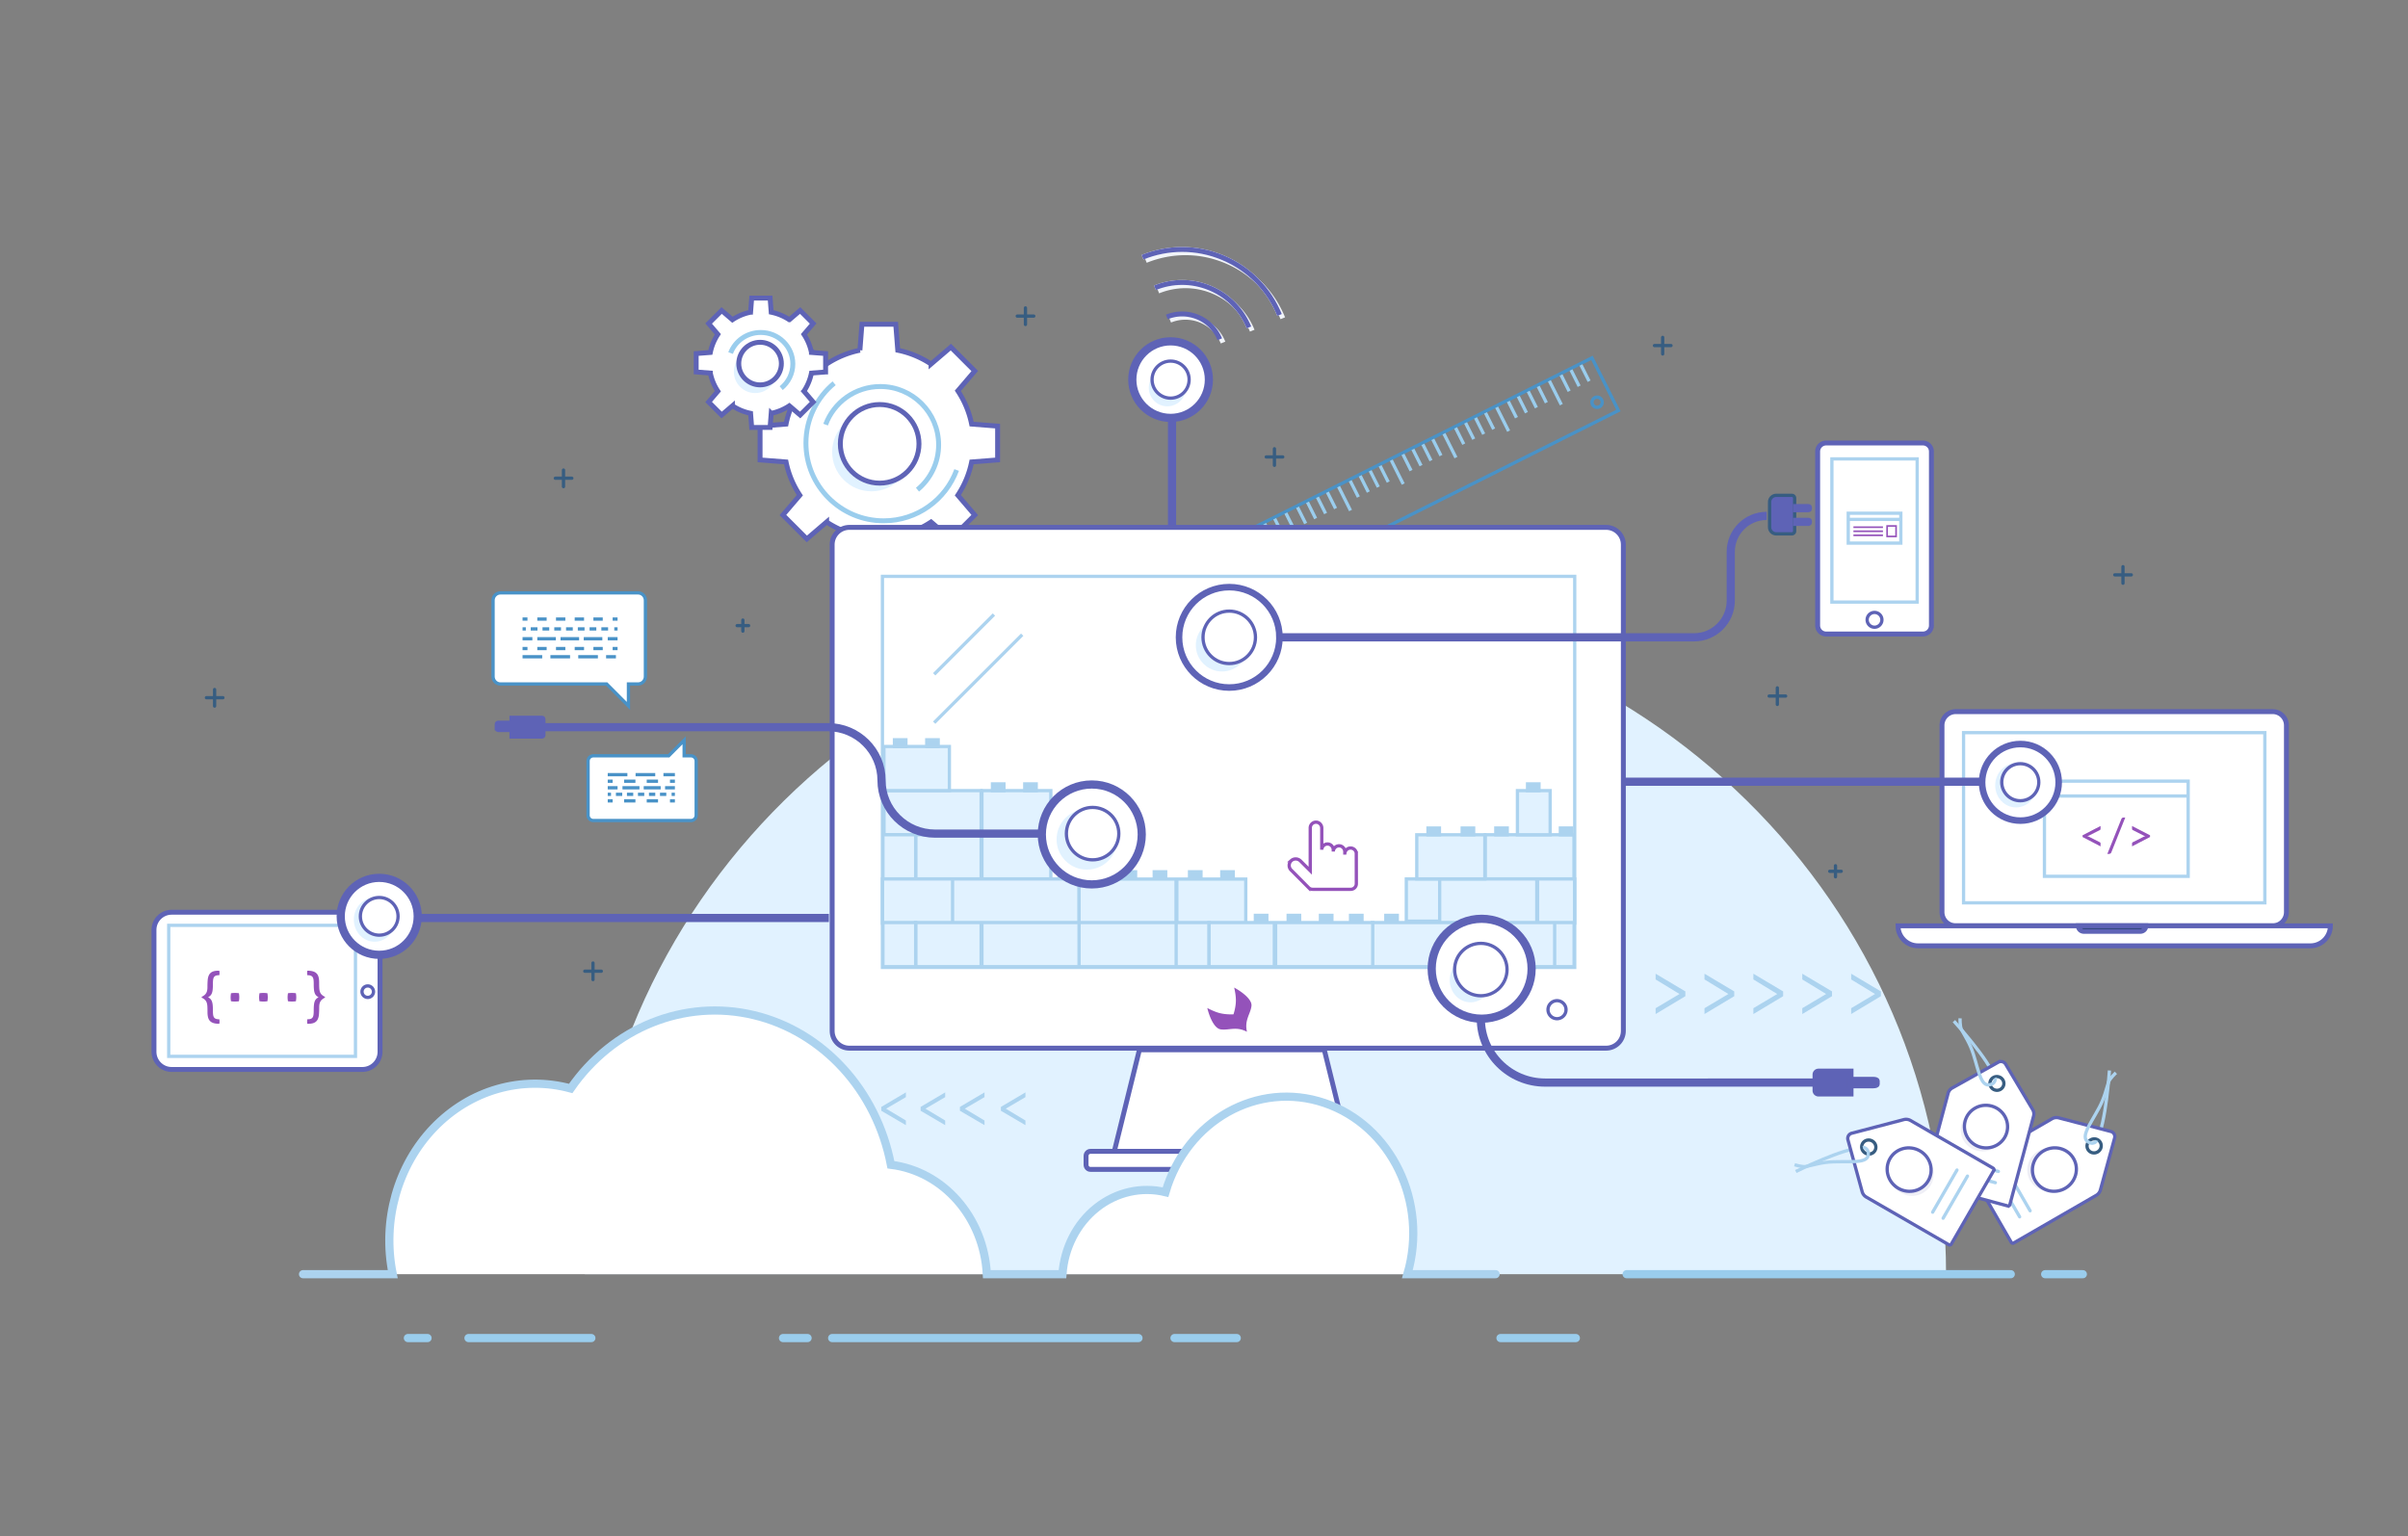 <svg width="1470" height="938" xmlns="http://www.w3.org/2000/svg">
  <rect width="100%" height="100%" fill="#808080" stroke="none"/>
  <g fill="none" fill-rule="evenodd">
    <path d="M357 778c0-225.884 186.026-409 415.5-409S1188 552.116 1188 778H357z" fill="#E1F2FF" fill-rule="nonzero"/>
    <g stroke-width="2">
      <path stroke="#4992C7" d="M987.985 250.674L696.69 396.936l-16.154-32.173 291.296-146.261z"/>
      <path stroke="#9ACDED" d="M688.463 361.782l7.301 14.54M695.578 358.21l4.971 9.899M701.662 355.155l4.971 9.899M707.746 352.101l4.97 9.899M713.83 349.046l4.97 9.899M720.635 345.629l7.301 14.539M727.75 342.056l4.971 9.899M733.834 339.001l4.971 9.899M739.918 335.946l4.971 9.899M746.002 332.892l4.971 9.899M752.808 329.475l7.3 14.539M759.923 325.902l4.97 9.899M766.006 322.848l4.971 9.898M772.09 319.793l4.971 9.898M778.174 316.738l4.971 9.898M784.98 313.32l7.301 14.54M792.095 309.748l4.971 9.899M798.179 306.693l4.971 9.899M804.263 303.639l4.97 9.899M810.347 300.584l4.97 9.899M817.152 297.167l7.3 14.539M824.267 293.595l4.971 9.898M830.351 290.54l4.971 9.898M836.435 287.484l4.971 9.899M842.519 284.43l4.971 9.899M849.324 281.013l7.3 14.54M856.44 277.44l4.97 9.899M862.523 274.386l4.97 9.899M868.606 271.331l4.971 9.899M874.69 268.276l4.971 9.899M881.496 264.859l7.301 14.539M888.611 261.286l4.971 9.899M894.695 258.231l4.971 9.899M900.779 255.177l4.97 9.899M906.863 252.122l4.97 9.899M913.669 248.705l7.3 14.539M920.783 245.133l4.971 9.899M926.867 242.078l4.971 9.898M932.951 239.023l4.971 9.898M939.035 235.969l4.971 9.898M945.841 232.551l7.3 14.54M952.956 228.979l4.97 9.899M959.04 225.924l4.97 9.899M965.123 222.869l4.971 9.899"/>
      <path d="M977.752 244.191a3.116 3.116 0 11-5.57 2.795 3.116 3.116 0 015.57-2.795z" stroke="#4992C7"/>
    </g>
    <path d="M609 280.819V260.18l-15.851-1.237a57.493 57.493 0 00-8.426-20.324l10.338-12.089-14.593-14.593-12.089 10.34a57.463 57.463 0 00-20.323-8.426L546.82 198h-20.637l-1.237 15.852a57.46 57.46 0 00-20.324 8.426l-12.09-10.34-14.592 14.593 10.339 12.09a57.495 57.495 0 00-8.427 20.323L464 260.181v20.638l15.851 1.237a57.495 57.495 0 008.427 20.324l-10.34 12.089 14.594 14.593 12.089-10.34a57.46 57.46 0 0020.324 8.426L526.182 343h20.637l1.237-15.852a57.476 57.476 0 0020.324-8.426l12.088 10.34 14.593-14.593-10.338-12.09a57.493 57.493 0 008.426-20.323L609 280.819z" stroke="#5E63B6" stroke-width="3" fill="#FFF"/>
    <path d="M556 276c0 13.254-10.746 24-24 24s-24-10.746-24-24c0-13.255 10.746-24 24-24s24 10.745 24 24z" fill="#E1F2FF"/>
    <path d="M561 271c0 13.254-10.746 24-24 24s-24-10.746-24-24c0-13.255 10.746-24 24-24s24 10.745 24 24z" stroke="#5E63B6" stroke-width="3" fill="#FFF"/>
    <path d="M504 259.273C509.01 245.688 522.077 236 537.407 236 557.064 236 573 251.93 573 271.58c0 11.033-5.024 20.894-12.91 27.42" stroke="#9ACDED" stroke-width="3"/>
    <path d="M584 286.969C577.32 305.082 559.898 318 539.458 318 513.248 318 492 296.76 492 270.56c0-14.712 6.698-27.858 17.213-36.56" stroke="#9ACDED" stroke-width="3"/>
    <path d="M504 227.122v-11.244l-8.636-.674a31.32 31.32 0 00-4.591-11.074l5.632-6.585-7.95-7.95-6.586 5.632a31.289 31.289 0 00-11.073-4.59l-.674-8.637h-11.244l-.674 8.636a31.289 31.289 0 00-11.073 4.591l-6.586-5.632-7.95 7.95 5.632 6.585a31.32 31.32 0 00-4.59 11.074l-8.637.674v11.244l8.636.674a31.307 31.307 0 004.591 11.073l-5.632 6.586 7.95 7.95 6.586-5.632a31.307 31.307 0 0011.073 4.59l.674 8.637h11.244l.674-8.636a31.307 31.307 0 0011.073-4.591l6.586 5.632 7.95-7.95-5.632-6.586a31.307 31.307 0 004.59-11.073l8.637-.674z" fill="#FFF"/>
    <path d="M504 227.122v-11.244l-8.636-.674a31.32 31.32 0 00-4.591-11.074l5.632-6.585-7.95-7.95-6.586 5.632a31.289 31.289 0 00-11.073-4.59l-.674-8.637h-11.244l-.674 8.636a31.289 31.289 0 00-11.073 4.591l-6.586-5.632-7.95 7.95 5.632 6.585a31.32 31.32 0 00-4.59 11.074l-8.637.674v11.244l8.636.674a31.307 31.307 0 004.591 11.073l-5.632 6.586 7.95 7.95 6.586-5.632a31.307 31.307 0 0011.073 4.59l.674 8.637h11.244l.674-8.636a31.307 31.307 0 0011.073-4.591l6.586 5.632 7.95-7.95-5.632-6.586a31.307 31.307 0 004.59-11.073l8.637-.674z" stroke="#5E63B6" stroke-width="3"/>
    <path d="M474 227c0 7.18-5.82 13-13 13s-13-5.82-13-13 5.82-13 13-13 13 5.82 13 13z" fill="#E1F2FF"/>
    <path d="M477 222c0 7.18-5.82 13-13 13s-13-5.82-13-13 5.82-13 13-13 13 5.82 13 13z" stroke="#5E63B6" stroke-width="3" fill="#FFF"/>
    <path d="M446 215.56c2.76-7.332 9.956-12.56 18.398-12.56 10.826 0 19.602 8.596 19.602 19.202 0 5.955-2.766 11.276-7.11 14.798" stroke="#9ACDED" stroke-width="3"/>
    <g fill="#ACD3EF">
      <path d="M1028.858 608.257l-18.164 10.903v-3.57l14.57-8.668-14.57-8.888v-3.497l18.164 10.806zM1058.701 608.257l-18.163 10.903v-3.57l14.57-8.668-14.57-8.888v-3.497l18.163 10.806zM1088.545 608.257l-18.163 10.903v-3.57l14.569-8.668-14.57-8.888v-3.497l18.164 10.806zM1118.389 608.257l-18.164 10.903v-3.57l14.57-8.668-14.57-8.888v-3.497l18.164 10.806zM1148.231 608.257l-18.163 10.903v-3.57l14.57-8.668-14.57-8.888v-3.497l18.163 10.806z"/>
    </g>
    <g fill="#ACD3EF">
      <path d="M611 675.856L626 667v2.898l-12.032 7.042L626 684.16V687l-15-8.777zM586 675.856L601 667v2.898l-12.032 7.042L601 684.16V687l-15-8.777zM562 675.856L577 667v2.898l-12.032 7.042L577 684.16V687l-15-8.777zM538 675.856L553 667v2.898l-12.032 7.042L553 684.16V687l-15-8.777zM513 675.856L528 667v2.898l-12.032 7.042L528 684.16V687l-15-8.777z"/>
    </g>
    <path d="M980.455 640h-461.91C512.72 640 508 635.281 508 629.461V332.54c0-5.821 4.721-10.539 10.545-10.539h461.91c5.825 0 10.545 4.718 10.545 10.539V629.46c0 5.82-4.72 10.539-10.545 10.539" fill="#FFF"/>
    <path d="M783.102 194.321c-6.19-15.214-18.187-28.066-34.519-34.95-16.33-6.883-33.907-6.496-49.12-.305M764.444 201.914c-4.248-10.438-12.479-19.257-23.685-23.98-11.205-4.724-23.264-4.457-33.704-.209M746.628 209.165a24.726 24.726 0 00-13.34-13.506 24.718 24.718 0 00-18.981-.118" stroke="#F1F4F9" stroke-width="3"/>
    <path d="M697.463 157.066c15.214-6.19 32.79-6.579 49.12.305 16.333 6.884 28.328 19.736 34.52 34.95" stroke="#FFF" stroke-width="3"/>
    <path d="M781.102 192.321c-6.19-15.214-18.187-28.066-34.519-34.95-16.33-6.883-33.907-6.496-49.12-.305" stroke="#5E63B6" stroke-width="3"/>
    <path d="M705.056 175.725c10.439-4.248 22.499-4.514 33.704.209 11.206 4.724 19.437 13.542 23.685 23.98" stroke="#FFF" stroke-width="3"/>
    <path d="M762.444 199.914c-4.248-10.438-12.479-19.257-23.685-23.98-11.205-4.724-23.264-4.457-33.704-.209" stroke="#5E63B6" stroke-width="3"/>
    <path d="M715.5 256v66" stroke="#5E63B6" stroke-width="5"/>
    <path d="M744.628 207.165a24.726 24.726 0 00-13.34-13.506 24.718 24.718 0 00-18.981-.118" stroke="#5E63B6" stroke-width="3"/>
    <path d="M714.611 255.168c-12.912 0-23.378-10.467-23.378-23.378s10.466-23.378 23.378-23.378c12.911 0 23.378 10.467 23.378 23.378 0 12.91-10.467 23.378-23.378 23.378z" stroke="#5E63B6" stroke-width="5" fill="#FFF"/>
    <path d="M712.611 248.097c-6.245 0-11.308-5.062-11.308-11.308 0-6.245 5.063-11.307 11.308-11.307 6.244 0 11.308 5.062 11.308 11.307 0 6.246-5.064 11.308-11.308 11.308" fill="#E1F2FF"/>
    <path d="M714.611 243.097c-6.245 0-11.308-5.062-11.308-11.308 0-6.245 5.063-11.307 11.308-11.307 6.244 0 11.308 5.062 11.308 11.307 0 6.246-5.064 11.308-11.308 11.308" stroke="#5E63B6" stroke-width="2" fill="#FFF"/>
    <path d="M980.455 640h-461.91C512.72 640 508 635.281 508 629.461V332.54c0-5.821 4.721-10.539 10.545-10.539h461.91c5.825 0 10.545 4.718 10.545 10.539V629.46c0 5.82-4.72 10.539-10.545 10.539z" stroke="#5E63B6" stroke-width="3"/>
    <path fill="#FFF" d="M539 591h423V352H539z"/>
    <path d="M956 616.5a5.5 5.5 0 11-11 0 5.5 5.5 0 0111 0z" stroke="#5E63B6" stroke-width="2"/>
    <path stroke="#5E63B6" stroke-width="3" fill="#FFF" d="M824 704H680l15.568-63h112.865z"/>
    <path d="M834.336 714h-168.67c-1.473 0-2.666-1.25-2.666-2.794v-5.412c0-1.542 1.193-2.794 2.665-2.794h168.67c1.473 0 2.665 1.252 2.665 2.794v5.412c0 1.544-1.192 2.794-2.664 2.794z" stroke="#5E63B6" stroke-width="3" fill="#FFF"/>
    <g stroke-width="2">
      <path stroke="#ACD3EF" fill="#E1F2FF" d="M906.692 536.625h54.174v-26.939h-54.174zM539.655 509.686h59.283v-26.939h-59.283zM599.433 536.625h42.065v-26.939h-42.065z"/>
      <path stroke="#ACD3EF" fill="#ACD3EF" d="M952.546 509.686h6.994v-4.115h-6.994zM913.127 509.686h6.994v-4.115h-6.994z"/>
      <path stroke="#ACD3EF" fill="#E1F2FF" d="M599.433 509.686h42.065v-26.939h-42.065zM658.655 563.686h59.283v-26.939h-59.283zM718.433 563.686h42.065v-26.939h-42.065z"/>
      <path stroke="#ACD3EF" fill="#ACD3EF" d="M625.577 482.746h6.994v-4.115h-6.994zM605.867 482.746h6.994v-4.115h-6.994zM686.244 536.413h6.994v-4.116h-6.994zM704.619 536.413h6.994v-4.116h-6.994z"/>
      <path stroke="#ADD2E9" fill="#9ACDED" d="M666.534 536.413h6.994v-4.116h-6.994zM646.521 536.413h6.994v-4.116h-6.994z"/>
      <path stroke="#ACD3EF" fill="#ACD3EF" d="M745.869 536.413h6.994v-4.116h-6.994zM726.159 536.413h6.994v-4.116h-6.994zM806.085 563.018h6.993v-4.116h-6.993zM824.46 563.018h6.993v-4.116h-6.993zM786.375 563.018h6.994v-4.116h-6.994zM766.362 563.018h6.994v-4.116h-6.994zM846 563.018h6.994v-4.116H846z"/>
      <path stroke="#ACD3EF" fill="#E1F2FF" d="M539.6 482.746h39.96v-26.939H539.6z"/>
      <path stroke="#ACD3EF" fill="#ACD3EF" d="M565.744 455.807h6.994v-4.116h-6.994zM546.034 455.807h6.994v-4.116h-6.994z"/>
      <path stroke="#ACD3EF" fill="#E1F2FF" d="M558.978 536.625h39.96v-26.939h-39.96z"/>
      <path stroke="#ACD3EF" fill="#E1F2FF" d="M538.998 536.625h19.98v-26.939h-19.98zM858.502 562.44h20.364v-25.762h-20.364zM878.866 563.618h59.283v-26.939h-59.283zM938.645 563.618h22.659v-26.939h-22.659zM581.514 563.618h77.135v-26.939h-77.135zM538.696 563.618h42.817v-26.939h-42.817z"/>
      <path stroke="#ACD3EF" fill="#E1F2FF" d="M896.785 590.242h52.285v-26.939h-52.285zM960.931 590.242H949.07v-26.939h11.861z"/>
      <path stroke="#ACD3EF" fill="#E1F2FF" d="M837.716 590.242h59.283v-26.939h-59.283z"/>
      <path stroke="#ACD3EF" fill="#E1F2FF" d="M778.716 590.242h59.283v-26.939h-59.283zM737.978 590.242h39.96v-26.939h-39.96z"/>
      <path stroke="#ACD3EF" fill="#E1F2FF" d="M717.998 590.242h19.98v-26.939h-19.98zM658.715 590.242h59.283v-26.939h-59.283z"/>
      <path stroke="#ACD3EF" fill="#E1F2FF" d="M599.433 590.242h59.283v-26.939h-59.283zM558.978 590.242h39.96v-26.939h-39.96z"/>
      <path stroke="#ACD3EF" fill="#E1F2FF" d="M538.998 590.242h19.98v-26.939h-19.98zM926.344 509.686h19.979v-26.939h-19.979z"/>
      <path stroke="#ACD3EF" fill="#ACD3EF" d="M932.508 482.746h6.994v-4.115h-6.994z"/>
      <path stroke="#ACD3EF" fill="#E1F2FF" d="M864.889 536.648h41.543v-26.939h-41.543z"/>
      <path stroke="#ACD3EF" fill="#ACD3EF" d="M892.616 509.709h6.993v-4.115h-6.993zM871.733 509.709h6.994v-4.115h-6.994z"/>
      <path stroke="#ACD3EF" d="M538.697 590.678h422.607V351.931H538.697zM570.287 411.703l36.479-36.479M570.287 441.266l53.726-53.725"/>
    </g>
    <path d="M1173.87 387.113h-59.067a5.19 5.19 0 01-5.19-5.189V275.675a5.19 5.19 0 015.19-5.189h59.067a5.189 5.189 0 015.19 5.19v106.248a5.189 5.189 0 01-5.19 5.19" fill="#FFF"/>
    <path d="M1173.87 387.113h-59.067a5.19 5.19 0 01-5.19-5.189V275.675a5.19 5.19 0 015.19-5.189h59.067a5.189 5.189 0 015.19 5.19v106.248a5.189 5.189 0 01-5.19 5.19z" stroke="#5E63B6" stroke-width="3"/>
    <path d="M1118.306 367.622h52.059v-87.426h-52.059z"/>
    <path stroke="#ACD3EF" stroke-width="2" d="M1118.306 367.622h52.059v-87.426h-52.059z"/>
    <path stroke="#ACD3EF" stroke-width="2" d="M1128.288 317.137h32.096v-3.762h-32.096zM1128.288 331.616h32.096v-14.479h-32.096z"/>
    <path stroke="#9452BA" d="M1131.451 321.902h18.026M1131.451 324.377h18.026M1131.451 326.851h18.026M1152.018 327.546h5.472v-6.4h-5.472z"/>
    <path d="M1150.4 276.805h-12.129a.667.667 0 01-.667-.667v-.488c0-.368.3-.667.667-.667h12.13c.367 0 .666.3.666.667v.488a.667.667 0 01-.667.667z" stroke="#FFF"/>
    <path d="M1148.843 378.452a4.507 4.507 0 11-9.015 0 4.507 4.507 0 019.015 0z" stroke="#5E63B6" stroke-width="2"/>
    <g>
      <path d="M1387.394 565.294h-193.49a8.393 8.393 0 01-8.395-8.393V442.907a8.393 8.393 0 018.394-8.392h193.491a8.393 8.393 0 018.393 8.392V556.9a8.393 8.393 0 01-8.393 8.393" fill="#FFF"/>
      <path d="M1387.394 565.294h-193.49a8.393 8.393 0 01-8.395-8.393V442.907a8.393 8.393 0 018.394-8.392h193.491a8.393 8.393 0 018.393 8.392V556.9a8.393 8.393 0 01-8.393 8.393z" stroke="#5E63B6" stroke-width="3"/>
      <path fill="#FFF" d="M1198.685 551.25h183.926V447.344h-183.926z"/>
      <path stroke="#ACD3EF" stroke-width="2" d="M1198.685 551.25h183.926V447.344h-183.926z"/>
      <path d="M1410.406 577.507H1170.89c-6.745 0-12.213-5.468-12.213-12.213h263.942c0 6.745-5.468 12.213-12.213 12.213" fill="#FFF"/>
      <path d="M1410.406 577.507H1170.89c-6.745 0-12.213-5.468-12.213-12.213h263.942c0 6.745-5.468 12.213-12.213 12.213z" stroke="#5E63B6" stroke-width="3"/>
      <path d="M1306.59 568.658h-34.475a3.364 3.364 0 01-3.364-3.364h41.204a3.364 3.364 0 01-3.364 3.364" fill="#11324D"/>
      <path d="M1306.59 568.658h-34.475a3.364 3.364 0 01-3.364-3.364h41.204a3.364 3.364 0 01-3.364 3.364z" stroke="#5E63B6" stroke-width="3"/>
      <path d="M1275.426 510.106c-.19.095-.391.18-.604.256a4.701 4.701 0 01-.69.184c.248.057.478.122.69.192.213.071.415.158.604.263l6.376 3.223c.189.095.322.204.397.326a.764.764 0 01.115.412v1.82l-10.978-5.71v-1.05l10.978-5.696v1.803a.748.748 0 01-.115.42c-.075.12-.208.224-.397.32l-6.376 3.237zM1288.902 520.402c-.123.331-.315.577-.575.738a1.512 1.512 0 01-.803.241h-1.065l8.535-21.258c.113-.303.286-.535.518-.696.233-.16.5-.242.803-.242h1.08l-8.493 21.217zM1312.519 510.022v1.05l-10.978 5.71v-1.82c0-.15.038-.288.114-.412.076-.122.208-.23.397-.326l6.377-3.224c.189-.104.39-.19.604-.262.213-.07.437-.135.673-.192a5.202 5.202 0 01-1.277-.44l-6.377-3.238c-.19-.095-.321-.2-.397-.32a.755.755 0 01-.114-.419v-1.803l10.978 5.695z" fill="#9452BA"/>
      <path stroke="#ACD3EF" stroke-width="2" d="M1248.062 535.07h87.731v-49.03h-87.731zM1248.062 486.035h87.731v-9.084h-87.731z"/>
    </g>
    <path d="M827.967 520.848a3.514 3.514 0 00-6.968 0h-.034v-.78c0-1.933-1.516-3.59-3.453-3.627a3.514 3.514 0 00-3.583 3.509v-.99c0-1.934-1.515-3.59-3.452-3.627a3.514 3.514 0 00-3.583 3.51v-13.217c0-1.933-1.516-3.59-3.453-3.625a3.513 3.513 0 00-3.583 3.508V531.633l-5.967-5.954c-1.52-1.515-3.993-1.655-5.583-.212a3.977 3.977 0 00-.14 5.765l10.687 10.758a3.422 3.422 0 002.43 1.01h23.296a3.415 3.415 0 003.419-3.411v-.967l-.033-17.774z"/>
    <path d="M827.967 520.848a3.514 3.514 0 00-6.968 0h-.034v-.78c0-1.933-1.516-3.59-3.453-3.627a3.514 3.514 0 00-3.583 3.509v-.99c0-1.934-1.515-3.59-3.452-3.627a3.514 3.514 0 00-3.583 3.51v-13.217c0-1.933-1.516-3.59-3.453-3.625a3.513 3.513 0 00-3.583 3.508V531.633l-5.967-5.954c-1.52-1.515-3.993-1.655-5.583-.212a3.977 3.977 0 00-.14 5.765l10.687 10.758a3.422 3.422 0 002.43 1.01h23.296a3.415 3.415 0 003.419-3.411v-.967l-.033-17.774z" stroke="#9452BA" stroke-width="2"/>
    <g>
      <path d="M221.217 653H104.783C98.827 653 94 648.168 94 642.207v-74.414C94 561.83 98.827 557 104.783 557h116.434c5.955 0 10.783 4.831 10.783 10.793v74.414c0 5.96-4.828 10.793-10.783 10.793" fill="#FFF"/>
      <path d="M221.217 653H104.783C98.827 653 94 648.168 94 642.207v-74.414C94 561.83 98.827 557 104.783 557h116.434c5.955 0 10.783 4.831 10.783 10.793v74.414c0 5.96-4.828 10.793-10.783 10.793z" stroke="#5E63B6" stroke-width="3"/>
      <path fill="#FFF" d="M103 645h114v-80H103z"/>
      <path stroke="#ACD3EF" stroke-width="2" d="M103 645h114v-80H103z"/>
      <path d="M228 605.5a3.5 3.5 0 11-7.001 0 3.5 3.5 0 017.001 0z" stroke="#5E63B6" stroke-width="2"/>
      <g fill="#9452BA">
        <path d="M126.666 617.97c0-1.345-.023-2.482-.07-3.411-.047-.93-.186-1.724-.417-2.385a4.341 4.341 0 00-1.062-1.69c-.476-.463-1.144-.916-2.003-1.357v-.453a9.869 9.869 0 001.619-1.027 4.6 4.6 0 001.098-1.237c.278-.463.481-.992.609-1.584.127-.591.191-1.282.191-2.071 0-1.648.053-3.1.157-4.352.105-1.254.383-2.304.836-3.152.452-.847 1.131-1.485 2.037-1.915.905-.43 2.147-.644 3.725-.644h.488a6.925 6.925 0 01.139 1.392c0 .256-.012.494-.035.714a5.784 5.784 0 01-.104.645c-.883 0-1.579.092-2.089.278-.512.187-.9.493-1.167.923-.267.43-.441.98-.522 1.654-.082.673-.122 1.497-.122 2.472v.209c0 1.277-.047 2.356-.14 3.238-.092.883-.255 1.619-.487 2.21-.232.593-.539 1.08-.923 1.464a5.355 5.355 0 01-1.41.992 6.091 6.091 0 011.41 1.027c.384.383.691.87.923 1.462.232.592.395 1.33.487 2.212.093.882.14 1.96.14 3.238v.244c0 .952.04 1.764.122 2.437.081.673.255 1.219.522 1.637.267.418.655.726 1.167.923.51.196 1.206.296 2.089.296.046.209.081.423.104.643a6.91 6.91 0 010 1.41 7.329 7.329 0 01-.104.698c-1.393 0-2.548-.14-3.465-.418-.917-.28-1.654-.71-2.211-1.29-.557-.58-.952-1.323-1.184-2.228-.232-.904-.348-1.973-.348-3.203M194.83 599.83c0 1.346.024 2.483.07 3.412.048.928.187 1.724.418 2.385a4.33 4.33 0 001.062 1.688c.476.465 1.144.917 2.003 1.36v.452a9.935 9.935 0 00-1.62 1.026 4.609 4.609 0 00-1.096 1.237 5.165 5.165 0 00-.61 1.585c-.127.591-.191 1.282-.191 2.071 0 1.648-.052 3.098-.157 4.352-.105 1.254-.383 2.304-.836 3.152-.452.846-1.131 1.485-2.037 1.915-.905.43-2.147.644-3.725.644h-.488a6.925 6.925 0 01-.139-1.392c0-.256.012-.494.035-.714.023-.222.058-.436.104-.645.883 0 1.579-.092 2.089-.278.512-.187.9-.494 1.167-.923.267-.43.44-.98.522-1.654.082-.674.122-1.497.122-2.472v-.209c0-1.277.047-2.356.14-3.238.092-.883.255-1.619.487-2.21.232-.594.54-1.08.923-1.464a5.355 5.355 0 011.41-.992 6.091 6.091 0 01-1.41-1.027c-.383-.383-.691-.87-.923-1.463-.232-.592-.395-1.329-.487-2.21-.093-.883-.14-1.963-.14-3.24v-.243c0-.952-.04-1.764-.122-2.437-.081-.674-.255-1.219-.522-1.637-.267-.418-.655-.726-1.167-.923-.51-.197-1.206-.296-2.09-.296a5.766 5.766 0 01-.103-.644 6.882 6.882 0 010-1.41c.023-.232.058-.464.104-.697 1.393 0 2.548.14 3.465.418.917.28 1.654.708 2.21 1.288.558.581.953 1.324 1.185 2.23.232.904.348 1.972.348 3.203M141.002 611.352c-.059-.408-.109-.81-.153-1.204a10.82 10.82 0 01-.065-1.203c0-.408.021-.824.065-1.248.044-.422.094-.838.153-1.247a16.39 16.39 0 013.633-.131c.409.029.817.072 1.225.13.059.41.11.818.154 1.226a11.459 11.459 0 010 2.45c-.044.41-.095.819-.154 1.227-.408.058-.809.102-1.203.13a16.383 16.383 0 01-2.429 0 17.579 17.579 0 01-1.226-.13M158.393 611.352c-.059-.408-.109-.81-.153-1.204a10.819 10.819 0 01-.066-1.203c0-.408.022-.824.066-1.248.044-.422.094-.838.153-1.247a16.383 16.383 0 013.633-.131c.41.029.817.072 1.225.13.06.41.11.818.154 1.226a11.723 11.723 0 010 2.45c-.044.41-.095.819-.154 1.227-.408.058-.809.102-1.203.13a16.41 16.41 0 01-2.429 0 17.579 17.579 0 01-1.226-.13M175.784 611.352c-.06-.408-.11-.81-.153-1.204a10.82 10.82 0 01-.065-1.203c0-.408.02-.824.065-1.248.044-.422.094-.838.153-1.247a16.39 16.39 0 013.633-.131c.409.029.817.072 1.226.13.058.41.109.818.153 1.226a11.459 11.459 0 010 2.45c-.044.41-.095.819-.153 1.227-.41.058-.81.102-1.204.13a16.383 16.383 0 01-2.43 0 17.579 17.579 0 01-1.225-.13"/>
      </g>
    </g>
    <path d="M760.735 629.531c.267.231.438.409.497.466.004.01 0-.01 0 0 0 .002.001-.001.001-.001-6.477-3.476-10.887-.83-15.894-1.455a1.761 1.761 0 00-.237-.051 3.555 3.555 0 01-.335-.066c-1.318-.328-2.555-1.43-3.663-3.006l-.017-.025c-.095-.13-.184-.266-.273-.4 0 0-.001-.005-.004-.006a21.3 21.3 0 01-.483-.786l-.05-.082a8.318 8.318 0 00-.126-.228c-.044-.079-.088-.155-.13-.232l-.124-.236c-.044-.081-.085-.162-.128-.243-.03-.055-.058-.115-.089-.174-1.117-2.22-2.024-4.888-2.673-7.546 0 0-.015-.026 0 0 2.434 1.316 4.966 2.398 7.103 2.995 2.575.72 5.798 1.023 8.893.879.948-2.924 1.496-6.086 1.469-8.74-.025-2.22-.402-4.905-1.06-7.594.201.108.4.22.602.331l.178.104c.142.08.285.16.425.245a42.895 42.895 0 01.79.472c.176.11.351.22.525.331a.46.46 0 01.052.033c.203.126.402.259.6.39.017.009.031.02.047.03.18.12.353.239.529.359.037.024.07.05.107.074.16.11.317.222.475.335.03.023.058.046.09.067a32.467 32.467 0 01.542.398c.563.429 1.1.864 1.606 1.304l.02.015c.84.74 1.587 1.494 2.2 2.247.09.11.176.22.26.33.002.005.007.007.01.01v.003c.076.1.15.2.22.297v.003c.004.003.006.008.008.011.077.106.151.213.22.32l.026.044c.001.002.003.001.003.003a8.963 8.963 0 01.291.479c.005.008.008.017.016.025.087.156.168.31.24.468.053.107.1.216.144.324.019.047.035.092.052.137.026.067.048.133.073.2.016.048.029.097.044.149.02.06.037.124.054.186.013.049.024.096.034.147.015.062.028.123.04.186l.023.144c.01.064.015.13.025.191a5.03 5.03 0 01.017.347v.106a2.974 2.974 0 01-.022.316 1.96 1.96 0 00-.01.191c-.68 4.97-4.394 8.554-2.736 15.645" fill="#9452BA"/>
    <g transform="translate(874 561)">
      <path d="M30 61h0c0 21.54 17.57 39 39.246 39H235" stroke="#5E63B6" stroke-width="5"/>
      <path d="M61 30.5C61 47.345 47.344 61 30.5 61 13.655 61 0 47.345 0 30.5S13.655 0 30.5 0C47.344 0 61 13.655 61 30.5" fill="#FFF"/>
      <path d="M61 30.5C61 47.345 47.344 61 30.5 61 13.655 61 0 47.345 0 30.5S13.655 0 30.5 0C47.344 0 61 13.655 61 30.5z" stroke="#5E63B6" stroke-width="5"/>
      <ellipse fill="#E1F2FF" fill-rule="nonzero" cx="23.685" cy="37.5" rx="12.685" ry="13.5"/>
      <path d="M46 31c0 8.837-7.163 16-16 16s-16-7.163-16-16 7.163-16 16-16 16 7.163 16 16z" stroke="#5E63B6" stroke-width="2" fill="#FFF"/>
      <path d="M255 94v12h-18.865a1.126 1.126 0 01-1.135-1.115v-9.771c0-.616.51-1.114 1.135-1.114H255z" stroke="#5E63B6" stroke-width="5" fill="#5E63B6"/>
      <path d="M272 98.922v2.155c0 .51-1.04.923-2.326.923H255v-4h14.674c1.285 0 2.326.412 2.326.922z" stroke="#5E63B6" stroke-width="3" fill="#5E63B6"/>
    </g>
    <g transform="translate(990 454)">
      <path fill="#11324D" d="M.087 24.54h219.589"/>
      <path stroke="#5E63B6" stroke-width="5" d="M.087 23.305h219.589"/>
      <path d="M266.756 23.683c0 12.91-10.467 23.377-23.378 23.377S220 36.593 220 23.682C220 10.773 230.467.306 243.378.306s23.378 10.466 23.378 23.378z" stroke="#5E63B6" stroke-width="4" fill="#FFF"/>
      <ellipse fill="#E1F2FF" fill-rule="nonzero" cx="240.685" cy="25.5" rx="12.685" ry="13.5"/>
      <path d="M254.615 23.613c0 6.245-5.062 11.307-11.308 11.307-6.245 0-11.307-5.063-11.307-11.308 0-6.244 5.062-11.307 11.307-11.307 6.246 0 11.308 5.063 11.308 11.308" stroke="#5E63B6" stroke-width="2" fill="#FFF"/>
    </g>
    <g>
      <path d="M389.502 362h-84.004c-2.484 0-4.498 2.024-4.498 4.52v46.586c0 2.496 2.014 4.52 4.498 4.52h64.84L383.648 431v-13.373h5.854c2.483 0 4.498-2.025 4.498-4.52V366.52c0-2.496-2.015-4.52-4.498-4.52" fill="#FFF"/>
      <path d="M389.502 362h-84.004c-2.484 0-4.498 2.024-4.498 4.52v46.586c0 2.496 2.014 4.52 4.498 4.52h64.84L383.648 431v-13.373h5.854c2.483 0 4.498-2.025 4.498-4.52V366.52c0-2.496-2.015-4.52-4.498-4.52zM319 378h3" stroke="#4992C7" stroke-width="2"/>
      <path stroke="#4992C7" stroke-width="2" stroke-dasharray="5.708,5.708" d="M328 378h43"/>
      <path stroke="#4992C7" stroke-width="2" d="M374 378h3M319 384h2"/>
      <path stroke="#4992C7" stroke-width="2" stroke-dasharray="4.106,3.079" d="M324 384h49"/>
      <path stroke="#4992C7" stroke-width="2" d="M375 384h2M319 390h6"/>
      <path stroke="#4992C7" stroke-width="2" stroke-dasharray="11.344,2.836" d="M328 390h41"/>
      <path stroke="#4992C7" stroke-width="2" d="M371 390h6M319 396h3"/>
      <path stroke="#4992C7" stroke-width="2" stroke-dasharray="5.708,5.708" d="M328 396h43"/>
      <path stroke="#4992C7" stroke-width="2" d="M374 396h3"/>
      <path stroke="#4992C7" stroke-width="2" stroke-dasharray="12,5" d="M319 401h57"/>
      <g>
        <path d="M421.808 501H362.19a3.2 3.2 0 01-3.191-3.21v-33.082a3.2 3.2 0 013.191-3.211h46.017l9.445-9.497v9.497h4.155a3.202 3.202 0 013.192 3.21v33.083c0 1.773-1.43 3.21-3.192 3.21" fill="#FFF"/>
        <path d="M421.808 501H362.19a3.2 3.2 0 01-3.191-3.21v-33.082a3.2 3.2 0 013.191-3.211h46.017l9.445-9.497v9.497h4.155a3.202 3.202 0 013.192 3.21v33.083c0 1.773-1.43 3.21-3.192 3.21zM371 489h3" stroke="#4992C7" stroke-width="2"/>
        <path stroke="#4992C7" stroke-width="2" stroke-dasharray="6.902,6.902" d="M381 489h24"/>
        <path stroke="#4992C7" stroke-width="2" d="M409 489h3M371 485h2"/>
        <path stroke="#4992C7" stroke-width="2" stroke-dasharray="3.843,2.882" d="M376 485h32"/>
        <path stroke="#4992C7" stroke-width="2" d="M410 485h2M371 481h6"/>
        <path stroke="#4992C7" stroke-width="2" stroke-dasharray="10.368,2.592" d="M380 481h25"/>
        <path stroke="#4992C7" stroke-width="2" d="M406 481h6M371 477h3"/>
        <path stroke="#4992C7" stroke-width="2" stroke-dasharray="6.902,6.902" d="M381 477h24"/>
        <path stroke="#4992C7" stroke-width="2" d="M409 477h3"/>
        <path stroke="#4992C7" stroke-width="2" stroke-dasharray="12,5" d="M371 473h41"/>
      </g>
    </g>
    <g>
      <path d="M208 560.5c0-12.978 10.522-23.5 23.5-23.5s23.5 10.522 23.5 23.5-10.522 23.5-23.5 23.5-23.5-10.522-23.5-23.5" fill="#FFF"/>
      <g transform="translate(208 536)">
        <ellipse fill="#E1F2FF" fill-rule="nonzero" cx="20.685" cy="25.5" rx="12.685" ry="13.5"/>
        <path d="M0 23.5C0 10.522 10.522 0 23.5 0S47 10.522 47 23.5 36.478 47 23.5 47 0 36.478 0 23.5z" stroke="#5E63B6" stroke-width="5"/>
        <path d="M12 23.5C12 17.149 17.148 12 23.5 12S35 17.149 35 23.5 29.852 35 23.5 35 12 29.851 12 23.5" stroke="#5E63B6" stroke-width="2" fill="#FFF"/>
        <path fill="#11324D" d="M335.49 23.529H33.849"/>
        <path stroke="#5E63B6" stroke-width="5" d="M298 24.5H45.5"/>
      </g>
    </g>
    <g>
      <path d="M697 509.5c0 16.845-13.656 30.5-30.5 30.5S636 526.345 636 509.5s13.656-30.5 30.5-30.5 30.5 13.655 30.5 30.5z" stroke="#5E63B6" stroke-width="5" fill="#FFF"/>
      <path d="M682 512.5c0 10.217-8.283 18.5-18.5 18.5s-18.5-8.283-18.5-18.5 8.283-18.5 18.5-18.5 18.5 8.283 18.5 18.5" fill="#E1F2FF"/>
      <path d="M683 509c0 8.836-7.163 16-16 16s-16-7.164-16-16 7.163-16 16-16 16 7.164 16 16" fill="#FFF"/>
      <path d="M683 509c0 8.836-7.163 16-16 16s-16-7.164-16-16 7.163-16 16-16 16 7.164 16 16z" stroke="#5E63B6" stroke-width="2"/>
      <path d="M312 450v-12h18.865c.626 0 1.135.498 1.135 1.115v9.771c0 .615-.51 1.114-1.135 1.114H312zM303 444.848v-2.695c0-.637.552-1.153 1.231-1.153H312v5h-7.769c-.68 0-1.231-.516-1.231-1.152z" stroke="#5E63B6" stroke-width="2" fill="#5E63B6"/>
      <path d="M635 509h-64.13c-18.073 0-32.724-14.552-32.724-32.5 0-17.95-14.651-32.5-32.724-32.5H332" stroke="#5E63B6" stroke-width="5"/>
    </g>
    <g transform="translate(718 302)">
      <path d="M62.065 88.147c0 16.93-13.725 30.654-30.654 30.654-16.93 0-30.655-13.724-30.655-30.654S14.48 57.493 31.41 57.493s30.655 13.724 30.655 30.654" fill="#FFF"/>
      <path d="M63.065 87.147c0 16.93-13.725 30.654-30.654 30.654-16.93 0-30.655-13.724-30.655-30.654S15.48 56.493 32.41 56.493s30.655 13.724 30.655 30.654z" stroke="#5E63B6" stroke-width="4"/>
      <ellipse fill="#E1F2FF" fill-rule="nonzero" cx="28.01" cy="91.99" rx="16.01" ry="16.011"/>
      <path d="M48.42 87.147c0 8.843-7.168 16.01-16.01 16.01-8.842 0-16.01-7.167-16.01-16.01 0-8.843 7.168-16.01 16.01-16.01 8.842 0 16.01 7.168 16.01 16.01" fill="#FFF"/>
      <path d="M48.42 87.147c0 8.843-7.168 16.01-16.01 16.01-8.842 0-16.01-7.167-16.01-16.01 0-8.843 7.168-16.01 16.01-16.01 8.842 0 16.01 7.168 16.01 16.01z" stroke="#5E63B6" stroke-width="2"/>
      <path d="M366.35.455h9.527c.935 0 1.692.758 1.692 1.691v20.13c0 .934-.757 1.691-1.692 1.691h-9.526a4.075 4.075 0 01-4.075-4.075V4.53A4.075 4.075 0 01366.35.455" fill="#5E63B6"/>
      <path d="M366.35.455h9.527c.935 0 1.692.758 1.692 1.691v20.13c0 .934-.757 1.691-1.692 1.691h-9.526a4.075 4.075 0 01-4.075-4.075V4.53A4.075 4.075 0 01366.35.455z" stroke="#375D81" stroke-width="2"/>
      <path d="M386.085 9.762h-8.517V6.775h8.517c.575 0 1.042.466 1.042 1.042v.903c0 .576-.467 1.042-1.042 1.042zM386.085 18.125h-8.517v-2.986h8.517c.575 0 1.042.465 1.042 1.041v.904c0 .575-.467 1.041-1.042 1.041z" stroke="#5E63B6" stroke-width="2" fill="#5E63B6"/>
      <path d="M63.065 87.147h253.072c12.39 0 22.433-10.044 22.433-22.434V34.93c0-12.111 9.819-21.93 21.93-21.93" stroke="#5E63B6" stroke-width="5"/>
    </g>
    <g fill="#FFF" fill-rule="nonzero" stroke="#375D81" stroke-linecap="round" stroke-width="2">
      <path d="M362 588v10.12M367.084 593H357"/>
    </g>
    <g fill="#FFF" fill-rule="nonzero" stroke="#375D81" stroke-linecap="round" stroke-width="2">
      <path d="M626 188v10.12M631.084 193H621"/>
    </g>
    <g fill="#FFF" fill-rule="nonzero" stroke="#375D81" stroke-linecap="round" stroke-width="2">
      <path d="M1085 420v10.12M1090.084 425H1080"/>
    </g>
    <g fill="#FFF" fill-rule="nonzero" stroke="#375D81" stroke-linecap="round" stroke-width="2">
      <path d="M344 287v10.12M349.084 292H339"/>
    </g>
    <g fill="#FFF" fill-rule="nonzero" stroke="#375D81" stroke-linecap="round" stroke-width="2">
      <path d="M1015 206v10.12M1020.084 211H1010"/>
    </g>
    <g fill="#FFF" fill-rule="nonzero" stroke="#375D81" stroke-linecap="round" stroke-width="2">
      <path d="M1296 346v10.12M1301.084 351H1291"/>
    </g>
    <g fill="#FFF" fill-rule="nonzero" stroke="#375D81" stroke-linecap="round" stroke-width="2">
      <path d="M1120.5 528.61v6.747M1124 532h-7"/>
    </g>
    <g fill="#FFF" fill-rule="nonzero" stroke="#375D81" stroke-linecap="round" stroke-width="2">
      <path d="M453.5 378.61v6.747M457 382h-7"/>
    </g>
    <g fill="#FFF" fill-rule="nonzero" stroke="#375D81" stroke-linecap="round" stroke-width="2">
      <path d="M131 421v10.12M136.084 426H126"/>
    </g>
    <g stroke="#9ACDED" stroke-linecap="round" stroke-width="5">
      <path fill="#FFF" fill-rule="nonzero" d="M286 817h75"/>
      <path d="M1271.5 778h-23M993 778h234.5"/>
      <path fill="#FFF" fill-rule="nonzero" d="M508 817h187M717 817h38M493 817h-15M249 817h12M916 817h46"/>
    </g>
    <path d="M913 778h-53.844c12.843-43.9-9.802-90.697-50.58-104.523-40.776-13.827-84.243 10.553-97.086 54.453-14.65-3.551-30.012-.068-42.087 9.545-12.075 9.612-19.67 24.404-20.809 40.525h-46.171c-1.793-34.654-26.525-62.872-58.555-66.808-8.763-45.558-41.546-81.338-83.74-91.394-42.193-10.057-85.94 7.483-111.746 44.802-29.887-8.118-61.547 1.001-83.675 24.101-22.129 23.1-31.57 56.888-24.955 89.299H185" stroke="#ACD3EF" stroke-width="5" fill="#FFF" fill-rule="nonzero" stroke-linecap="round"/>
    <g transform="rotate(60 80.351 1443.48)">
      <path d="M32.627 30.579C27.447 21.28 0 2.934 0 2.934" stroke="#ACD3EF" stroke-width="2"/>
      <path d="M60.922 107.283H9.071a1.08 1.08 0 01-1.068-1.092V48.037a5.519 5.519 0 011.601-3.88l23.06-23.328a3.261 3.261 0 014.659 0l23.076 23.328A5.519 5.519 0 0162 48.037v58.154c0 .292-.114.57-.316.776a1.055 1.055 0 01-.762.316z" stroke="#5E63B6" stroke-width="2" fill="#FFF" fill-rule="nonzero"/>
      <ellipse fill="#EFEFF6" fill-rule="nonzero" cx="34.004" cy="64.996" rx="13.195" ry="13.495"/>
      <ellipse stroke="#5E63B6" stroke-width="2" fill="#FFF" fill-rule="nonzero" cx="35.605" cy="62.267" rx="13.195" ry="13.495"/>
      <path stroke="#ACD3EF" stroke-width="2" stroke-linecap="round" d="M20.275 87.692h29.709M20.275 95.077h29.709"/>
      <ellipse stroke="#375D81" stroke-width="2" fill="#FFF" fill-rule="nonzero" cx="35.215" cy="34.039" rx="4.269" ry="4.366"/>
      <path d="M3.201.206s1.116 4.977 2.63 6.68c3.026 3.393 7.012 6.886 10.71 12.845 6.557 10.575 10.415 20.807 16.23 15.148.78-.759 1.27-2.821.369-3.82" stroke="#ACD3EF" stroke-width="2"/>
    </g>
    <g transform="rotate(15 -1760.769 4843.197)">
      <path d="M32.627 29.446C27.447 20.492 0 2.826 0 2.826" stroke="#ACD3EF" stroke-width="2"/>
      <path d="M60.922 103.31H9.071a1.06 1.06 0 01-1.068-1.052v-56a5.216 5.216 0 011.601-3.736l23.06-22.464a3.35 3.35 0 014.659 0l23.076 22.464A5.216 5.216 0 0162 46.258v56c0 .28-.114.55-.316.747a1.076 1.076 0 01-.762.304z" stroke="#5E63B6" stroke-width="2" fill="#FFF" fill-rule="nonzero"/>
      <ellipse fill="#EFEFF6" fill-rule="nonzero" cx="34.004" cy="62.588" rx="13.195" ry="12.995"/>
      <ellipse stroke="#5E63B6" stroke-width="2" fill="#FFF" fill-rule="nonzero" cx="35.605" cy="59.961" rx="13.195" ry="12.995"/>
      <path stroke="#ACD3EF" stroke-width="2" stroke-linecap="round" d="M20.275 84.444h29.709M20.275 91.556h29.709"/>
      <ellipse stroke="#375D81" stroke-width="2" fill="#FFF" fill-rule="nonzero" cx="35.215" cy="32.778" rx="4.269" ry="4.204"/>
      <path d="M3.201.198s1.116 4.793 2.63 6.432C8.858 9.9 12.844 13.262 16.542 19c6.557 10.184 10.415 20.036 16.23 14.587.78-.73 1.27-2.717.369-3.678" stroke="#ACD3EF" stroke-width="2"/>
    </g>
    <g transform="rotate(-60 1165.077 -590.279)">
      <path d="M32.627 30.579C27.447 21.28 0 2.934 0 2.934" stroke="#ACD3EF" stroke-width="2"/>
      <path d="M60.922 107.283H9.071a1.08 1.08 0 01-1.068-1.092V48.037a5.519 5.519 0 011.601-3.88l23.06-23.328a3.261 3.261 0 014.659 0l23.076 23.328A5.519 5.519 0 0162 48.037v58.154c0 .292-.114.57-.316.776a1.055 1.055 0 01-.762.316z" stroke="#5E63B6" stroke-width="2" fill="#FFF" fill-rule="nonzero"/>
      <ellipse fill="#EFEFF6" fill-rule="nonzero" cx="34.004" cy="64.996" rx="13.195" ry="13.495"/>
      <ellipse stroke="#5E63B6" stroke-width="2" fill="#FFF" fill-rule="nonzero" cx="35.605" cy="62.267" rx="13.195" ry="13.495"/>
      <path stroke="#ACD3EF" stroke-width="2" stroke-linecap="round" d="M20.275 87.692h29.709M20.275 95.077h29.709"/>
      <ellipse stroke="#375D81" stroke-width="2" fill="#FFF" fill-rule="nonzero" cx="35.215" cy="34.039" rx="4.269" ry="4.366"/>
      <path d="M3.201.206s1.116 4.977 2.63 6.68c3.026 3.393 7.012 6.886 10.71 12.845 6.557 10.575 10.415 20.807 16.23 15.148.78-.759 1.27-2.821.369-3.82" stroke="#ACD3EF" stroke-width="2"/>
    </g>
    <g fill="#FFF" fill-rule="nonzero" stroke="#375D81" stroke-linecap="round" stroke-width="2">
      <path d="M778 274v10.12M783.084 279H773"/>
    </g>
  </g>
</svg>
